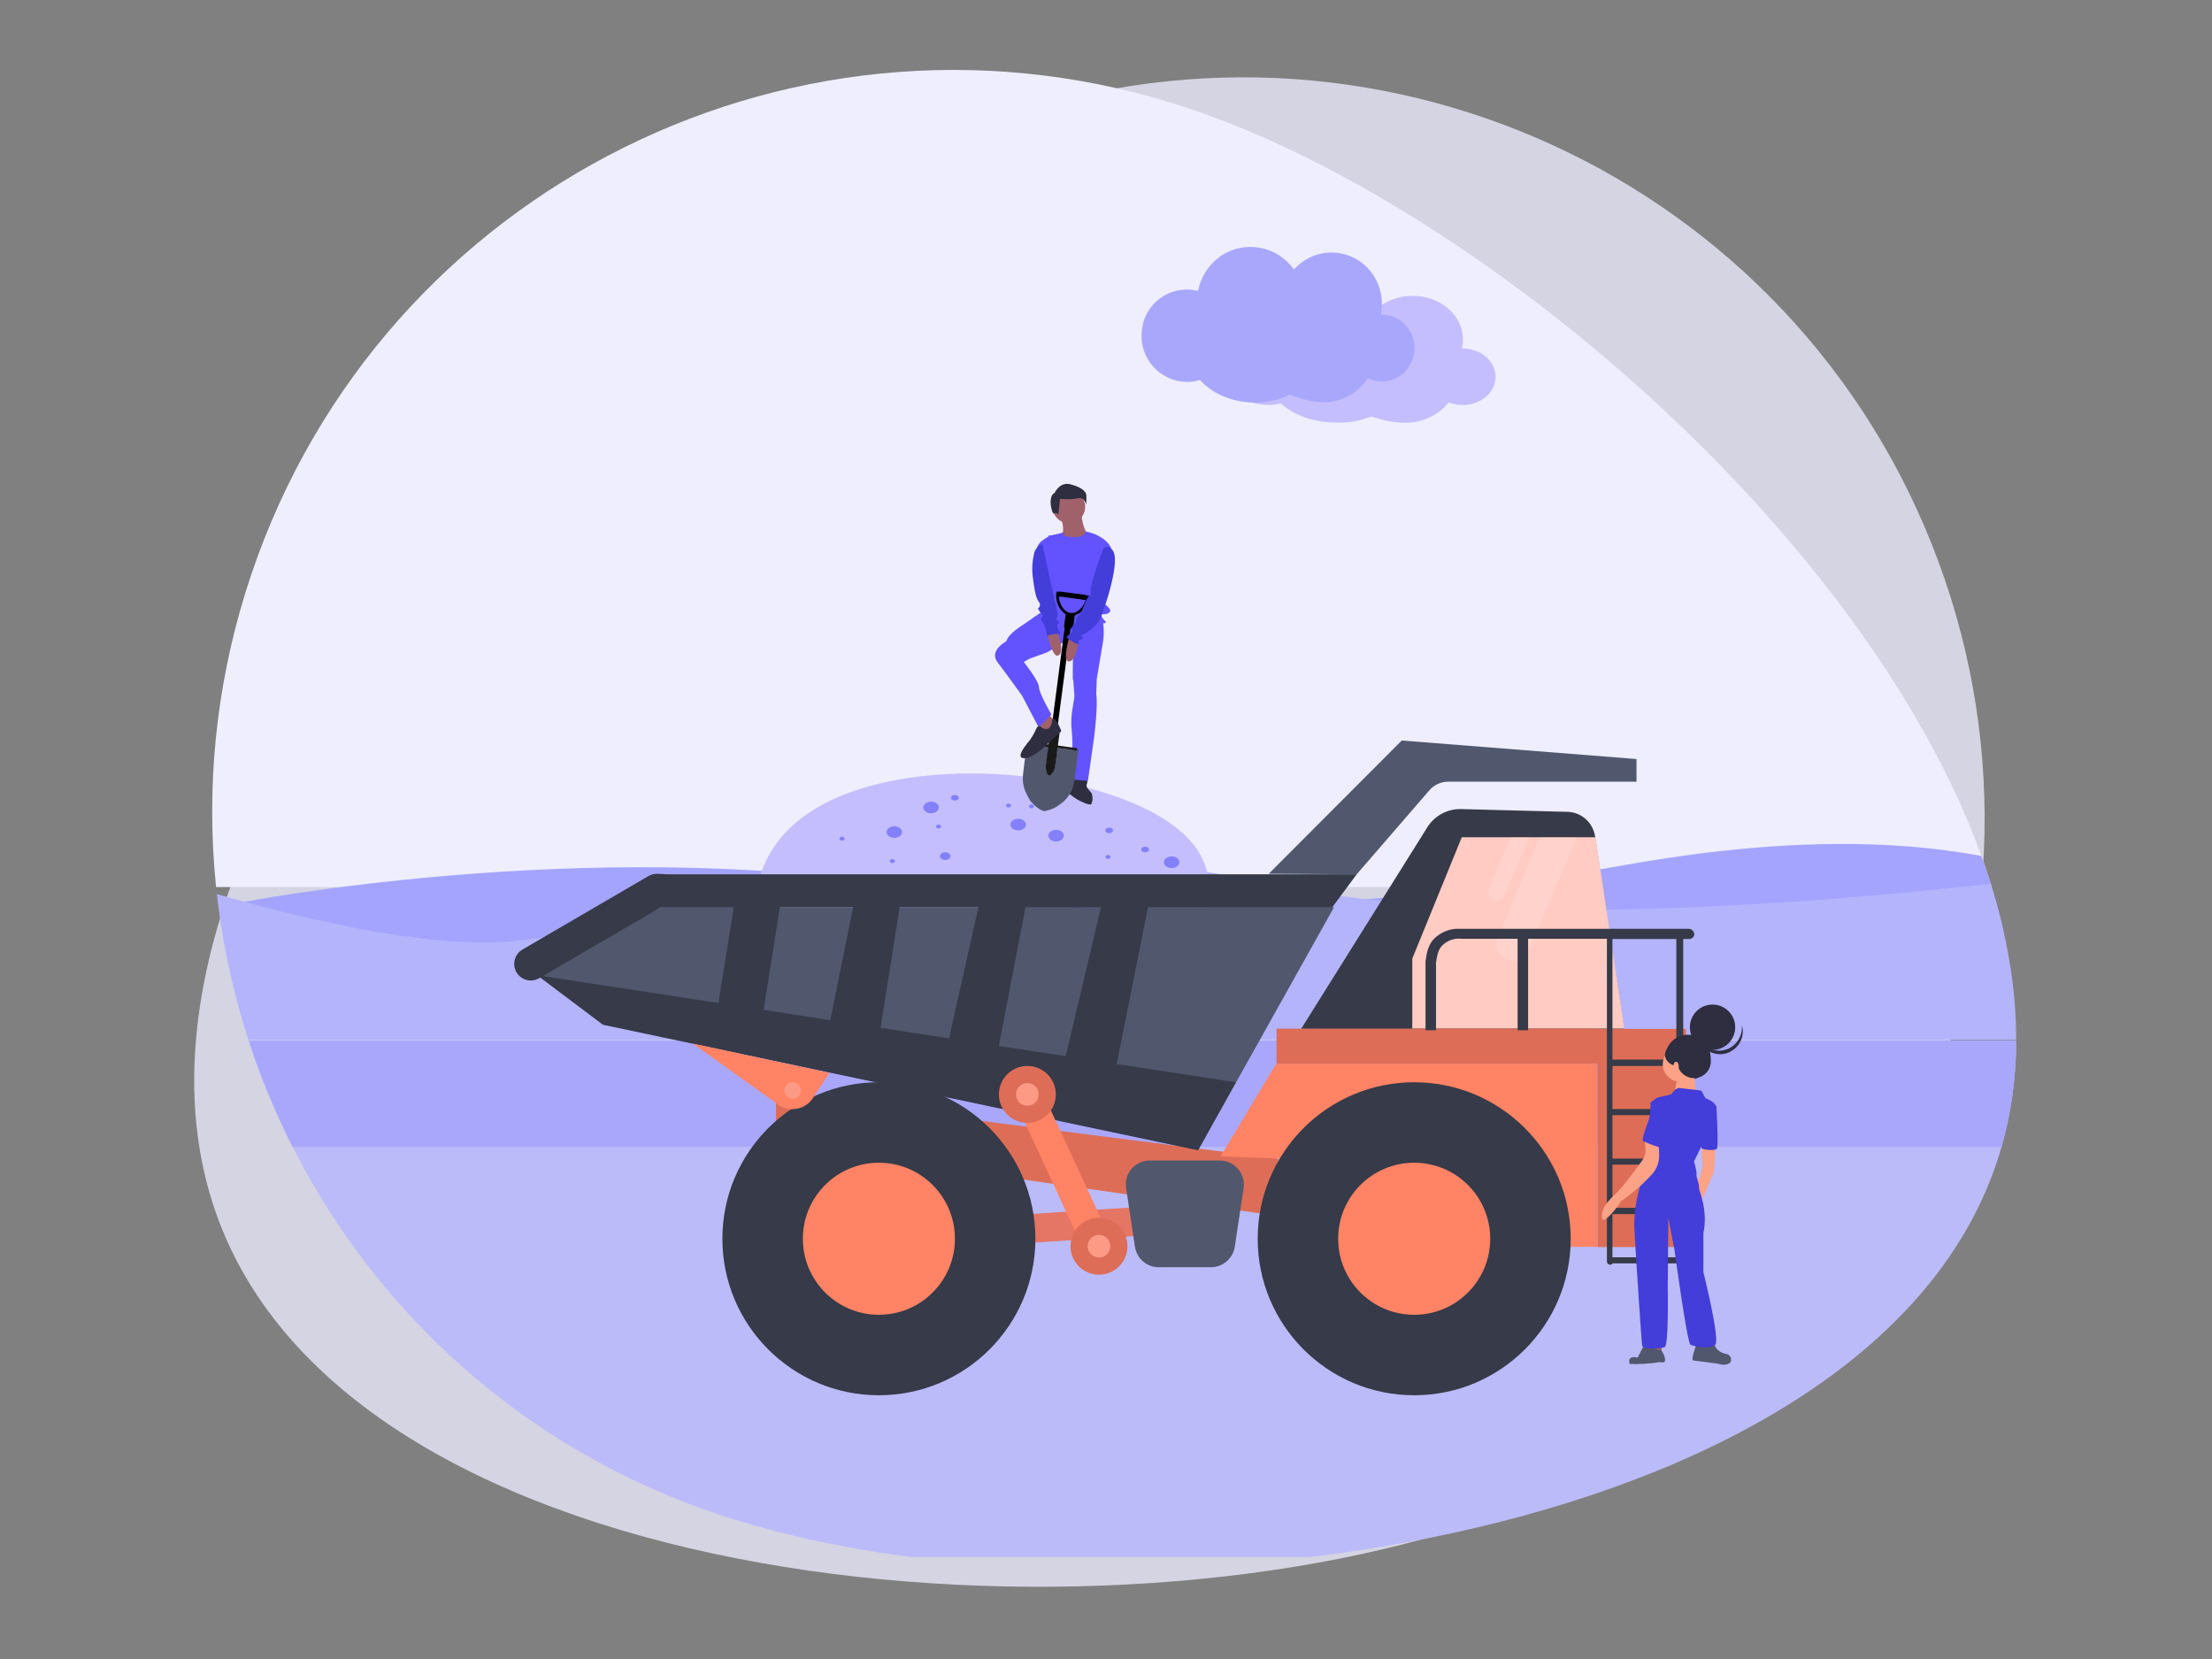<?xml version="1.0" encoding="utf-8"?>
<!-- Generator: Adobe Illustrator 24.0.2, SVG Export Plug-In . SVG Version: 6.00 Build 0)  -->
<svg version="1.1" id="Layer_1" xmlns="http://www.w3.org/2000/svg" xmlns:xlink="http://www.w3.org/1999/xlink" x="0px" y="0px"
	 viewBox="0 0 800 600" enable-background="new 0 0 800 600" xml:space="preserve">
<rect x="0" y="0" width="800" height="600" fill="#808080" stroke="none"/>
<g>
	<defs>
		<rect id="SVGID_1_" width="800" height="600"/>
	</defs>
	<clipPath id="SVGID_2_">
		<use xlink:href="#SVGID_1_"  overflow="visible"/>
	</clipPath>
	<g id="custom_8" clip-path="url(#SVGID_2_)">
		<g id="Group_2223" transform="translate(1632.164 -623.687)">
			<path id="Path_2822" opacity="0.77" fill="#EEEEFF" enable-background="new    " d="M-1083,1168.8
				c-137.5,55-414.1,36.3-469.1-101.2s132.6-341.7,270.1-396.7s293.5,11.9,348.4,149.4S-945.5,1113.8-1083,1168.8z"/>
			<g id="Group_2222">
				<g>
					<defs>
						<path id="SVGID_3_" d="M-1201.6,663.1c140.3,47.3,338.8,240.9,291.5,381.2s-322.5,174.2-462.8,126.9s-215.7-199.4-168.4-339.7
							S-1341.9,615.8-1201.6,663.1z"/>
					</defs>
					<clipPath id="SVGID_4_">
						<use xlink:href="#SVGID_3_"  overflow="visible"/>
					</clipPath>
					<g id="Group_2221" clip-path="url(#SVGID_4_)">
						<g id="Group_2220">
							<g id="Group_2210">
								<rect id="Rectangle_286" x="-1597.9" y="1000.9" fill="#BBBBF9" width="736.5" height="185.9"/>
								<rect id="Rectangle_287" x="-1597" y="1000" fill="#A9A7FC" width="736.5" height="38.5"/>
								<rect id="Rectangle_288" x="-1597" y="636" fill="#EEEEFF" width="736.5" height="308.5"/>
								<g id="Group_2209">
									<path id="Path_18755" fill="#A4A4FF" d="M-1545.7,950.2c0,0,124.7-24.5,241.3-5.9s231.6-3.5,245-5.2s96-21.4,163.7-1
										c17.3,5.2,38.7,17.9-20.2,22.9c-173.2,14.7-622.5,18-628.5,4.3C-1552.5,947.1-1545.7,950.2-1545.7,950.2z"/>
									<path id="Path_18756" fill="#B4B4FC" d="M-1596.2,999.8v-66.3c0,0,96.6,35,148.2,30.7s164.3-45.5,275.5-20.9
										s312-6.7,312-6.7v63.2"/>
								</g>
							</g>
							<g id="Group_2219">
								<g id="Group_2212">
									<path id="Path_2823" fill="#C4BEFF" d="M-1333.6,914.1c-26.9,13.9-25.5,36.3-25.1,40.6h162.4c2.1-6.7,3.4-17.3-5.7-27.3
										C-1223.8,903.6-1295.6,894.5-1333.6,914.1z"/>
									<g id="Group_2211">
										
											<ellipse id="Ellipse_180" transform="matrix(1 -5.999892e-03 5.999892e-03 1 -5.571 -7.836)" fill="#8380F9" cx="-1308.7" cy="924.6" rx="2.8" ry="2.1"/>
										
											<ellipse id="Ellipse_181" transform="matrix(1 -5.999892e-03 5.999892e-03 1 -5.635 -7.233)" fill="#8380F9" cx="-1208.4" cy="935.5" rx="2.8" ry="2.1"/>
										
											<ellipse id="Ellipse_182" transform="matrix(1 -5.999892e-03 5.999892e-03 1 -5.578 -7.484)" fill="#8380F9" cx="-1250.2" cy="925.9" rx="2.8" ry="2.1"/>
										
											<ellipse id="Ellipse_183" transform="matrix(1 -5.999892e-03 5.999892e-03 1 -5.517 -7.756)" fill="#8380F9" cx="-1295.4" cy="915.7" rx="2.8" ry="2.1"/>
										
											<ellipse id="Ellipse_184" transform="matrix(1 -5.999892e-03 5.999892e-03 1 -5.724 -7.438)" fill="#8380F9" cx="-1242.5" cy="950.3" rx="2.8" ry="2.1"/>
										
											<ellipse id="Ellipse_185" transform="matrix(1 -5.999892e-03 5.999892e-03 1 -5.554 -7.566)" fill="#8380F9" cx="-1263.9" cy="921.9" rx="2.8" ry="2.1"/>
										
											<ellipse id="Ellipse_186" transform="matrix(1 -5.999892e-03 5.999892e-03 1 -5.767 -7.97)" fill="#8380F9" cx="-1331.2" cy="957.2" rx="1.9" ry="1.4"/>
										
											<ellipse id="Ellipse_187" transform="matrix(1 -5.999892e-03 5.999892e-03 1 -5.756 -7.368)" fill="#8380F9" cx="-1230.8" cy="955.6" rx="1.9" ry="1.4"/>
										
											<ellipse id="Ellipse_188" transform="matrix(1 -5.999892e-03 5.999892e-03 1 -5.693 -7.279)" fill="#8380F9" cx="-1215.9" cy="945.1" rx="1.9" ry="1.4"/>
										
											<ellipse id="Ellipse_189" transform="matrix(1 -5.999892e-03 5.999892e-03 1 -5.774 -7.803)" fill="#8380F9" cx="-1303.3" cy="958.5" rx="1.9" ry="1.4"/>
										
											<ellipse id="Ellipse_190" transform="matrix(1 -5.999892e-03 5.999892e-03 1 -5.607 -7.291)" fill="#8380F9" cx="-1218" cy="930.9" rx="1.4" ry="1"/>
										
											<ellipse id="Ellipse_191" transform="matrix(1 -5.999892e-03 5.999892e-03 1 -5.566 -7.369)" fill="#8380F9" cx="-1231" cy="924" rx="1.4" ry="1"/>
										
											<ellipse id="Ellipse_192" transform="matrix(1 -5.999892e-03 5.999892e-03 1 -5.677 -7.915)" fill="#8380F9" cx="-1322.1" cy="942.2" rx="1.4" ry="1"/>
										
											<ellipse id="Ellipse_193" transform="matrix(1 -5.999892e-03 5.999892e-03 1 -5.497 -7.704)" fill="#8380F9" cx="-1286.8" cy="912.2" rx="1.4" ry="1"/>
										
											<ellipse id="Ellipse_194" transform="matrix(1 -5.999892e-03 5.999892e-03 1 -5.586 -7.949)" fill="#8380F9" cx="-1327.6" cy="927" rx="0.9" ry="0.7"/>
										
											<ellipse id="Ellipse_195" transform="matrix(1 -5.999892e-03 5.999892e-03 1 -5.559 -7.739)" fill="#8380F9" cx="-1292.7" cy="922.6" rx="0.9" ry="0.7"/>
										
											<ellipse id="Ellipse_196" transform="matrix(1 -5.999892e-03 5.999892e-03 1 -5.624 -7.371)" fill="#8380F9" cx="-1231.4" cy="933.6" rx="0.9" ry="0.7"/>
										
											<ellipse id="Ellipse_197" transform="matrix(1 -5.999892e-03 5.999892e-03 1 -5.634 -7.84)" fill="#8380F9" cx="-1309.4" cy="935.1" rx="0.9" ry="0.7"/>
										
											<ellipse id="Ellipse_198" transform="matrix(1 -5.999892e-03 5.999892e-03 1 -5.679 -7.995)" fill="#8380F9" cx="-1335.3" cy="942.6" rx="0.9" ry="0.7"/>
										
											<ellipse id="Ellipse_199" transform="matrix(1 -5.999892e-03 5.999892e-03 1 -5.734 -7.298)" fill="#8380F9" cx="-1219.2" cy="952.1" rx="0.9" ry="0.7"/>
										
											<ellipse id="Ellipse_200" transform="matrix(1 -5.999892e-03 5.999892e-03 1 -5.515 -7.538)" fill="#8380F9" cx="-1259.1" cy="915.3" rx="0.9" ry="0.7"/>
										
											<ellipse id="Ellipse_201" transform="matrix(1 -5.999892e-03 5.999892e-03 1 -5.513 -7.588)" fill="#8380F9" cx="-1267.4" cy="915" rx="0.9" ry="0.7"/>
										
											<ellipse id="Ellipse_202" transform="matrix(1 -5.999892e-03 5.999892e-03 1 -5.623 -7.725)" fill="#8380F9" cx="-1290.3" cy="933.3" rx="1.9" ry="1.4"/>
									</g>
								</g>
								<g id="Group_2215">
									
										<rect id="Rectangle_289" x="-1260.7" y="1061.2" transform="matrix(0.998 -6.499255e-02 6.499255e-02 0.998 -71.926 -78.154)" fill="#E57565" width="46.9" height="10.4"/>
									<path id="Path_2824" fill="#DD6D57" d="M-1351.5,1019.6l181.9,23.2l-7,19.7l-175-25L-1351.5,1019.6z"/>
									<circle id="Ellipse_203" fill="#363A49" cx="-1314.3" cy="1071.7" r="56.6"/>
									<circle id="Ellipse_204" fill="#FF8364" cx="-1314.3" cy="1071.7" r="27.5"/>
									<path id="Path_2825" fill="#51586D" d="M-1437.8,975.6l44.7-23.8h243.4l-49.1,87.8l-215.2-45.4L-1437.8,975.6z"/>
									<path id="Path_2826" fill="#363A49" d="M-1141.5,939.9l-8.9,12h-66.6l-12.3,61.7l-18.6-3l13.9-58.7h-27.3l-10.4,54.1
										l-17.9-3.8l11.3-50.4h-28.5l-6.9,43.7l-18.3-2.3l8.4-41.4h-26.5l-6,37.7l-16.3-2.6l5.6-35h-26.5l-43.9,25.6
										c-0.9,0.5-1.9,0.8-3,0.8c-2.1,0-4.1-1.1-5.2-3c-1.6-2.9-0.7-6.5,2.2-8.2l45.6-26.6c0.9-0.5,2-0.8,3.1-0.8l2.3,0.1
										c0.3,0,0.6,0.1,1,0.1L-1141.5,939.9z"/>
									<path id="Path_2827" fill="#363A49" d="M-1198.9,1039.7l-215.2-45.4l-23.8-17.9l252.7,38.7L-1198.9,1039.7z"/>
									<path id="Path_2828" fill="#51586D" d="M-1125.2,891.5l84.9,6.7v8.2h-68.1c-2.6,0-5.1,1.1-6.8,3.1l-26.3,30.4l-31.8-0.2
										L-1125.2,891.5z"/>
									<path id="Path_2829" fill="#363A49" d="M-1044.7,996.5l-116.9-0.7l45.7-73c2.6-4.1,7.2-6.6,12.1-6.5l38.5,1
										c5,0.1,9.2,3.8,10,8.8L-1044.7,996.5z"/>
									<path id="Path_2830" fill="#51586D" d="M-1194.2,1082h-18.9c-4.3,0-7.9-3.1-8.6-7.4l-3.2-21.3c-0.7-4.7,2.5-9.1,7.3-9.8
										c0.4-0.1,0.9-0.1,1.3-0.1h25.3c4.8,0,8.7,3.9,8.7,8.7c0,0.4,0,0.9-0.1,1.3l-3.2,21.3C-1186.3,1078.9-1190,1082-1194.2,1082
										z"/>
									<path id="Path_2831" fill="#FFCBC2" d="M-1121.4,995.7v-25.3l17.9-43.9h48.4l10.4,69.2L-1121.4,995.7z"/>
									<path id="Path_2832" opacity="0.16" fill="#FFFFFF" enable-background="new    " d="M-1087.2,970.7L-1087.2,970.7
										c-3-1.3-4.5-4.7-3.2-7.8l15.1-36.4h13.4l-17.5,41C-1080.7,970.5-1084.2,972-1087.2,970.7z"/>
									<path id="Path_2833" opacity="0.16" fill="#FFFFFF" enable-background="new    " d="M-1092,949.1L-1092,949.1
										c-1.6-0.6-2.3-2.4-1.6-4l7.7-18.6h6.8l-9,21C-1088.7,949-1090.5,949.7-1092,949.1C-1092,949.1-1092,949.1-1092,949.1z"/>
									<path id="Path_2834" fill="#DD6D57" d="M-1054.4,995.7h-116.1v12.7h116.1v66.3h32v-78.9H-1054.4z"/>
									<path id="Path_2835" fill="#FF8364" d="M-1190.7,1041.9l20.1-33.5l116.1,0v66.2h-15.6l-99.5-31.9L-1190.7,1041.9z"/>
									<circle id="Ellipse_205" fill="#363A49" cx="-1120.7" cy="1071.7" r="56.6"/>
									<circle id="Ellipse_206" fill="#FF8364" cx="-1120.7" cy="1071.7" r="27.5"/>
									
										<rect id="Rectangle_290" x="-1252.5" y="1021.8" transform="matrix(0.907 -0.42 0.42 0.907 -556.434 -426.98)" fill="#FF8364" width="10.4" height="55.1"/>
									<g id="Group_2213">
										<circle id="Ellipse_207" fill="#DD6D57" cx="-1260.6" cy="1019.5" r="10.3"/>
										<circle id="Ellipse_208" fill="#FC9A86" cx="-1260.6" cy="1019.5" r="4.1"/>
									</g>
									<g id="Group_2214">
										<circle id="Ellipse_209" fill="#DD6D57" cx="-1234.7" cy="1074.4" r="10.3"/>
										<circle id="Ellipse_210" fill="#FC9A86" cx="-1234.7" cy="1074.4" r="4.1"/>
									</g>
									<path id="Path_2836" fill="#FF8364" d="M-1381.6,1001.1l30.9,22.1c3.9,2.8,9.4,1.9,12.3-2c0.1-0.1,0.1-0.2,0.2-0.3l6-9.2
										L-1381.6,1001.1z"/>
									<circle id="Ellipse_211" fill="#FC9A86" cx="-1345.5" cy="1018.1" r="3"/>
									<path id="Path_2837" fill="#363A49" d="M-1021.4,959.6h-82.5c-0.1,0-0.1,0-0.2,0c-3.3-0.2-6.6,1-9.1,3.3
										c-2.4,2.2-3,5.4-3.4,8.5c0,0.2,0,0.4,0,0.5c0,0.1,0,0.2,0,0.3v24.1h3.8v-24.1c0-0.1,0-0.2,0-0.4c0.3-2,0.6-4.2,1.9-5.8
										c1.8-2.1,4.6-3.1,7.3-2.8c0.2,0,0.4,0,0.6,0h19.7v33.1h3.8v-33.1h28.5V1080c0,0.6,0.6,1.1,1.2,1.1c0.3,0,0.7-0.2,0.9-0.5
										h23.4c0.4,0.5,1.1,0.6,1.6,0.2c0.3-0.2,0.4-0.5,0.5-0.9V963.3h2.2c1,0,1.9-0.9,1.8-1.9
										C-1019.6,960.4-1020.4,959.6-1021.4,959.6z M-1025.9,1078.4h-23.1v-15.6h23.1V1078.4z M-1025.9,1060.5h-23.1v-15.6h23.1
										V1060.5z M-1025.9,1042.7h-23.1V1027h23.1V1042.7z M-1025.9,1024.8h-23.1v-15.6h23.1V1024.8z M-1025.9,1006.9h-23.1v-43.6
										h23.1V1006.9z"/>
								</g>
								<g id="Group_2216">
									<path id="Path_2838" fill="#9F616A" d="M-1012.8,1109.5l1.6,6.7h-3.8l-1.6-7.6L-1012.8,1109.5z"/>
									<path id="Path_2839" fill="#9F616A" d="M-1031.2,1109.5v6.3l-3.8,0.4v-6.7H-1031.2z"/>
									<path id="Path_2840" fill="#51586D" d="M-1037.7,1110.4l-2.2,4.3c0,0-3.8-1.2-2.9,2.3c3.7,0.1,7.4-0.1,11-0.7
										c0,0,1.5,0.5,1.8-0.4s-0.9-4.1-1.9-4C-1033.8,1111.5-1035.8,1111-1037.7,1110.4z"/>
									<path id="Path_2841" fill="#51586D" d="M-1018.6,1109.9c0,0-2.2,5.6-1.2,5.8s9.2,1.1,9.8,1.4s3.7,0.4,3.9-1.4
										c0.1-1.1-0.6-2.1-1.6-2.3c0,0-3.4-0.4-4.4-3.4S-1018.6,1109.9-1018.6,1109.9z"/>
									<circle id="Ellipse_212" fill="#2F2E41" cx="-1021.7" cy="1006.1" r="8.2"/>
									<path id="Path_2842" fill="#FCA286" d="M-1011.7,1038.2c0,0-0.4,9.6-0.9,10.3s-4.5,10.3-4.5,10.3l-2-6.3
										c0,0,3.1-5.2,2.7-8.1c-0.3-2.2-0.3-4.3-0.2-6.5L-1011.7,1038.2z"/>
									<circle id="Ellipse_213" fill="#FCA286" cx="-1024.5" cy="1008.6" r="6.3"/>
									<path id="Path_2843" fill="#FCA286" d="M-1019.3,1009.3c0,0-0.2,9,1.3,10.3s-9,0.2-9,0.2s2.2-6.3,0.4-7.6
										S-1019.3,1009.3-1019.3,1009.3z"/>
									<path id="Path_2844" fill="#433DD9" d="M-1027.6,1019.4c0,0,1.3-2.5,3.1-2.2s7.6,0.7,7.8,1.1c0.4,0.9,0.8,1.7,1.3,2.5
										c0.4,0.4,3.8,1.1,4,3.8s-8.1,19.1-8.1,19.1s1.1,3.8,0.9,4.7s1.1,3.6,0.9,4.7s3.4,7.8,1.6,16.6v14.1c0,0,6.1,24.4,4.3,26.2
										s-7.8,0.7-9,0s-5.8-34.5-5.8-34.5l-2.2-11.4l-0.2,25.1c0,0,0.4,21.1-1.1,21.7s-7.6,0.9-8.1-0.4c-0.3-1-2.1-29-2.8-41.2
										c-0.3-4.2,0.1-8.5,1-12.6c0.9-4.2,2.3-9.2,3.8-11.2c2.9-3.8,4.7-15.9,4.7-15.9l-3.8-7c0,0,2.2-2.2,3.6-2.2
										C-1030.3,1020.1-1028.9,1019.8-1027.6,1019.4z"/>
									<path id="Path_2845" fill="#433DD9" d="M-1012.6,1023l1.2,0.8c0,0,0.8,14.4,0.2,15.3s-5.3,0.5-5.7-0.3
										S-1012.6,1023-1012.6,1023z"/>
									<path id="Path_2846" fill="#FCA286" d="M-1032.6,1036.1c0.7,4.6,1.2,8.6-2.1,12.3c-3.4,3.7-7.2,7-11.3,9.8
										c-0.4,1.1-6.5,9.1-6.8,5.9s1.8-5.7,4.7-8.4s7.1-8.6,9.5-11.8s1.4-5.2,1.3-7.9S-1033.5,1036.1-1032.6,1036.1z"/>
									<path id="Path_2847" fill="#433DD9" d="M-1032.1,1021.8l-3.1,0.7c0,0,0,4.9-0.9,7s-2.5,6.7-1.8,6.9s6.9,3.4,7.4,1.6
										S-1028.9,1021.8-1032.1,1021.8z"/>
									<circle id="Ellipse_214" fill="#2F2E41" cx="-1012.8" cy="995.2" r="8.2"/>
									<path id="Path_2848" fill="#2F2E41" d="M-1005.6,1002.1c-3.7,2.7-8.8,1.8-11.5-1.9c0,0,0,0,0,0c-0.5-0.8-1-1.6-1.2-2.5
										c0.6,4.5,4.7,7.7,9.2,7.2c4.5-0.6,7.7-4.7,7.2-9.2c-0.1-0.4-0.2-0.9-0.3-1.3C-1001.9,997.4-1003.2,1000.3-1005.6,1002.1z"
										/>
									<circle id="Ellipse_215" fill="#2F2E41" cx="-1019.5" cy="1007.5" r="6.1"/>
									<ellipse id="Ellipse_216" fill="#2F2E41" cx="-1024.6" cy="1005.2" rx="5.4" ry="4.2"/>
									<ellipse id="Ellipse_217" fill="#FCA286" cx="-1026" cy="1009.5" rx="1" ry="1.8"/>
								</g>
								<g id="Group_2218">
									<path id="Path_2849" fill="#A0616A" d="M-1251.3,883.8c0.1,0.1,0.2,0.2,0.2,0.3c0,0.1,0,0.2,0,0.4l-0.2,0.7
										c0,0.1-0.1,0.3-0.1,0.4c-0.1,0.1-0.2,0.3-0.3,0.4c-0.3,0.4-0.5,0.9-1,1.2c-0.2,0.1-0.5,0.2-0.7,0.2
										c-0.3,0.1-0.6,0.1-0.9,0.1c-0.3-0.1-0.6-0.2-0.9-0.4c-0.4-0.2-0.8-0.5-1-0.8c-0.2-0.4-0.2-0.8-0.1-1.2
										c0.1-0.4,0.2-0.8,0.2-1.2c0-0.2,0-0.3,0-0.5c0.1-0.1,0.3-0.3,0.4-0.3c0.4-0.2,0.9-0.3,1.3-0.5c0.3-0.1,0.6-0.2,0.9-0.2
										c0.4,0,0.8,0.1,1.2,0.3C-1252,883-1251.6,883.4-1251.3,883.8z"/>
									<path id="Path_2850" fill="#A0616A" d="M-1248.5,810.5c0,0,1.4,4.5,0.6,5.9s1.4,4.4,4.9,3s3.8-3,3.8-3
										c-1.1-2.1-1.7-4.4-1.8-6.7L-1248.5,810.5z"/>
									<circle id="Ellipse_218" fill="#A0616A" cx="-1245.6" cy="807" r="5.9"/>
									<path id="Path_2851" fill="#2F2E41" d="M-1243.3,904.1c0,0-1.4,0.4-1.3-1.3c0,0-5,2.7-3.7,4.6l0,0.1c2,2.8,4.6,5,7.7,6.3
										c1.5,0.7,2.9,1.1,3.1,0.7c0.6-1.2,0.6-2.5,0.2-3.8c-0.4-0.8-2.4-2.2-1.8-3.4s-0.2-4.4-1.2-4.4
										C-1241.2,903.3-1242.3,903.6-1243.3,904.1z"/>
									<path id="Path_2852" fill="#6253FF" d="M-1231.1,845.3c-1.2,0.8-2.3,0.4-2.7,0.6c-0.2,0.1-0.2,0.3,0.1,0.8
										c0.1,0.2,0.2,0.3,0.3,0.5c0.8,1.2,1.8,1.5,0.7,1.9c-0.1,0-0.2,0-0.2,0c-1.7-0.2-8.4-5.7-13.6-4.2c-5.5,1.6-8.3,0.4-8.3,0.4
										l-0.1-0.5l-2.4-21c-0.2-1.7,0.5-3.3,1.8-4.4c0.9-0.7,1.8-1.3,2.8-1.8c0.3-0.1,0.5-0.2,0.8-0.3c0.3-0.1,0.6-0.2,0.8-0.2
										c3.2-0.6,3.3-0.9,3.3-0.9l0.7,1.3c0,0,6.7,1.8,7.6-1.6c1,0.2,2.1,0.5,3,0.9c0.4,0.2,0.8,0.3,1.2,0.5
										c2.2,1.1,4.6,2.8,5.3,5.5c1.4,5.3-3.4,18.2-3.4,18.6S-1229.3,844.1-1231.1,845.3z"/>
									<path id="Path_2853" fill="#6253FF" d="M-1235.5,869.2l-0.2,5.5c0.7,3.8-0.7,15.2-0.7,15.2l-2.3,16.2l-6.9-0.6l0.9-7.2
										c0.5-3.6,0.5-7.3,0.1-10.9c-0.6-5.6,1.2-10.6,1-12.4c-0.1-1.3-0.3-3.7-0.4-5.4c0,0-0.1,0-0.1,0c-0.2-0.4,0-5.9,0-9.1
										c-0.1-2-1-3.9-2.6-5.1c0,0-6.3,4.2-7.5,4.5c-1,0.3-4.4,1.6-5.6,2l-2.1,1.2c0,0,5.5,6.9,5.5,9.1s4.5,9.9,4.5,9.9l-4.6,4.7
										l-6-11.5c-2.9-4-6.8-9.4-8.9-12.1c-2.6-3.5,1.1-6.4,3.2-7.6c0.8-2.8,5.1-5.3,7.3-6.8c1.5-1.1,3.1-2.2,4.6-3.2
										c0.4-0.3,0.8-0.6,1.2-0.9c1-0.7,1.8-1.6,2.6-2.5c1.4-1.7,2.5-3.6,3-5.7c0.5-3.1,1.3-6,0.5-9.2c-0.7-2.9-2.6-5.3-3.8-8
										c-0.2-0.6-0.2-1.2-0.2-1.8c0.3-0.1,0.5-0.2,0.8-0.3c0,0,0,0,0,0.1c2.3,3.8,4,7.9,5.3,12.2c0,0.2,0.1,0.4,0.3,0.5
										c0.2,0.2,0.6,0,0.8-0.1c2.3-0.9,7.9,1.4,7.7-2.4c0-1,0-2,0.2-3c0.2-2.2,0.5-4.3,0.7-6.5c0-0.4,0.1-0.9,0.4-1.3
										c0.4,0.2,0.8,0.3,1.2,0.5c0.1,1.1,0.1,2.2,0,3.2c-0.2,1.9-0.4,3.8-0.6,5.7c-0.5,3.2-0.5,6.5-0.1,9.7
										c0.6,3.2,1.3,6.7,2.2,9.9c0.1,0.4,0.2,0.8,0.4,1.3c0,0,0,0.1,0.1,0.2c0.2,0.6,0.3,1.2,0.4,1.8c0.3,2.2,0.3,4.4,0,6.5
										L-1235.5,869.2C-1235.5,869.2-1235.5,869.2-1235.5,869.2z"/>
									<g id="Group_2217">
										<path id="Path_2854" fill="#51586D" d="M-1260.4,911.8c-0.3-0.6-0.6-1.2-0.9-1.8c-0.8-1.9-1.1-3.9-0.9-6
											c0.4-3.7,0.9-7.3,1.4-11c0-0.4,0.1-0.7,0.6-0.8c0.1,0.6,0.5,0.7,1.1,0.7c1.8,0.2,3.7,0.5,5.5,0.7c0.6,0.1,0.7,0.1,0.6,0.8
											c-0.3,2-0.5,4.1-0.8,6.2c-0.1,1,0.1,2.1,0.5,3c0.1,0.2,0.3,0.4,0.5,0.4c0.3,0,0.7-0.2,0.9-0.4c0.7-0.9,1.2-2,1.3-3.1
											c0.3-1.8,0.5-3.7,0.7-5.5c0.1-0.7,0.1-0.7,0.9-0.7c1.9,0.2,3.8,0.5,5.6,0.7c0.7,0.1,0.7,0.1,0.8-0.5
											c0.4,0.2,0.5,0.6,0.4,1c-0.4,2.7-0.7,5.5-1.1,8.2c-0.1,1.5-0.4,3.1-0.8,4.6c-0.6,1.9-1.7,3.6-3.1,5
											c-0.1,0.1-0.2,0.1-0.2,0.2l-1.8,1.4c-0.7,0.5-1.4,0.9-2.1,1.2c-0.9,0.4-1.8,0.6-2.8,0.9c-0.3,0.1-0.7,0-1-0.1
											c-1.6-0.7-2.9-1.8-4-3.1c0-0.1-0.1-0.1-0.2-0.1L-1260.4,911.8z"/>
										
											<rect id="Rectangle_291" x="-1268.6" y="867.7" transform="matrix(0.13 -0.992 0.992 0.13 -1948.073 -481.438)" width="40.8" height="2.1"/>
										<path id="Path_2855" d="M-1244.5,851.1l-1.2-0.2l-1.3-0.1c-0.4-0.2-0.4-0.5-0.3-0.8c0.2-1.2,0.3-2.5,0.5-3.7
											c0.1-0.3,0-0.5-0.3-0.7c-2.3-1.8-3.4-4.7-3-7.5c0-0.2,0.1-0.4,0.3-0.5c0.3-0.1,0.4,0.1,0.5,0.3c0.3,0.3,0,0.6,0.1,0.9
											c0,0.2,0,0.4,0,0.5c0,2,0.9,3.9,2.3,5.2c1.3,1.1,3.2,1.2,4.5,0.2c1.4-1,2.4-2.4,2.9-4.1c0.2-0.5,0.1-1,0.4-1.4
											c0.1-0.2,0.4-0.3,0.6-0.2c0.2,0.1,0.2,0.3,0.2,0.6c-0.3,2.9-2.1,5.4-4.8,6.5c-0.2,0.1-0.4,0.3-0.4,0.5
											c-0.2,1.3-0.3,2.6-0.5,3.8C-1244.1,850.8-1244.2,851.1-1244.5,851.1z"/>
										<path id="Path_2856" fill="#1A1A1A" d="M-1243.2,894.2c-2-0.3-4-0.5-5.9-0.8c-0.3,0-0.5-0.1-0.4-0.5
											c0.2-1.3,0.3-2.6,0.5-3.8c0.1-0.4,0-0.8-0.4-1c-0.1,0.1-0.2,0.2-0.4,0l-0.9,0l0,0l-1.2-0.2c-0.4,0.1-0.5,0.3-0.5,0.7
											c-0.2,1.3-0.3,2.6-0.5,3.9c0,0.4-0.2,0.5-0.6,0.4c-2-0.3-4-0.5-6-0.8c-0.2-0.1-0.5,0-0.7,0.1c0,0.6,0,0.7,0.7,0.8
											c2,0.3,4,0.5,6,0.8c0.3,0,0.4,0.1,0.4,0.5c-0.3,1.8-0.5,3.6-0.7,5.3c-0.2,0.9-0.2,1.9,0,2.8c0.2,0.7,0.2,1.4,1,1.7
											c0.4,0.1,0.7-0.1,0.9-0.4c0.8-0.9,1.3-2,1.4-3.2c0.3-1.8,0.5-3.7,0.7-5.5c0.1-0.9,0-0.8,0.8-0.7c1.9,0.2,3.9,0.5,5.8,0.8
											c0.6,0.1,0.8-0.1,0.6-0.7C-1242.8,894.3-1243,894.2-1243.2,894.2z"/>
										<path id="Path_2857" d="M-1249.4,839.2l0.1-1.4c0.3-0.3,0.7-0.2,1.1-0.1c2.8,0.4,5.6,0.7,8.4,1.1c0.3,0,0.5,0.2,0.7,0.4
											c-0.1,0.4-0.2,0.9-0.2,1.3c-0.6,0.2-1.2,0.2-1.7,0c-0.9-0.2-1.9-0.2-2.8-0.4c-1.5-0.2-3.1-0.4-4.6-0.6
											C-1248.8,839.6-1249.1,839.5-1249.4,839.2z"/>
									</g>
									<path id="Path_2858" fill="#2F2E41" d="M-1255.3,886.9c0,0-1.4-1.6-2.2,0.6c-0.8,1.8-1.8,3.4-3,4.9c0,0-4.7,5.3-1.4,5.5
										s8.1-4.7,8.1-4.7l5.5-5.1c0,0-1.8-4.5-2.7-4.5S-1251.5,888.9-1255.3,886.9z"/>
									<path id="Path_2859" fill="#A0616A" d="M-1253.5,852c0,0,1.8,10.1,4.2,8.7s-0.6-8.7-0.6-8.7H-1253.5z"/>
									<path id="Path_2860" fill="#A0616A" d="M-1245.2,853.3c0,0-3.1,9.8-0.3,9.6s3.5-8,3.5-8L-1245.2,853.3z"/>
									<path id="Path_2861" fill="#2F2E41" d="M-1250.8,802c0,0,1.9-4.1,5.6-3.2s5.7,2.4,5.9,3.8c0.1,1.2,0.1,2.4-0.1,3.6
										c0,0-0.4-2.9-2.9-2.3c-2.2,0.4-4.4,0.4-6.5,0.2l-0.6,5.7c0,0-0.7-1-1.5-0.4S-1253.4,803.2-1250.8,802z"/>
									<path id="Path_2862" fill="#433DD9" d="M-1233.3,822.5c0,0-4.7,12.9-4.4,14.4s0,1.8-0.6,2.2s-2.2,4.5-2.2,4.5
										c-0.4,1.1-1,2.1-1.8,3c-0.8,0.6-0.8,2.2-0.8,2.2s-2,2-1.6,2.4s0.4,1-0.4,1.6s-1.6,1.4-1.2,1.6s3.2,2.4,4,2.2
										s-0.4-1,0.6-1.4s1.6-1,1.2-1.2s-1.6-0.2-0.4-0.6s5.3-3,6.7-6.1s8-22.3,4-25c-0.6-0.8-1.7-1.1-2.5-0.5
										C-1232.9,821.9-1233.1,822.2-1233.3,822.5z"/>
									<path id="Path_2863" fill="#433DD9" d="M-1255.2,820.4L-1255.2,820.4c-1.6,0.7-2.7,2-3,3.6c-0.6,2.6-0.8,5.2-0.5,7.9
										c0.6,4.9,1,7.1,1.8,8.7s1,1,0.8,2.2s-1.2,0.2-0.2,1.8s1.6,1.2,1.2,2s-1,0.8-0.2,1.8c0.4,0.5,0.8,1.1,1,1.8
										c0.2,0.4,0.8,3.4,0.8,3.4s3.2-1,4.9-0.6c0,0-1.6-2.8-1.2-3.4s1-0.8,0.4-1.4s-1.6-0.4-0.6-1s-0.8-6.7-0.8-6.7L-1255.2,820.4
										z"/>
								</g>
							</g>
							<path id="Path_19814" fill="#C4BEFF" d="M-1136.2,774.3c3.9,1.4,7.9,2.2,12,2.3c6.2,0.1,12.1-2.6,16-7.4
								c5.9,2.4,13,0.2,15.8-4.9s0.2-11.2-5.7-13.6c-1.6-0.6-3.3-1-5-1c-0.1,0-0.3,0-0.4,0c0.3-1.1,0.4-2.2,0.4-3.3
								c0.1-8.6-8.1-15.7-18.1-15.7c-5.1-0.1-9.9,1.8-13.7,5.2c-6.2-7.4-18.2-9.2-26.8-3.9c-3.9,2.3-6.7,6-7.8,10.4
								c-8.8-1.9-17.7,2.6-20,10.2s3.1,15.2,11.9,17.1c2.9,0.6,5.8,0.6,8.7-0.1c4.5,4.2,11.8,6.9,20.1,6.9
								C-1144.5,776.7-1140.3,775.9-1136.2,774.3z"/>
							<path id="Path_19814-2" fill="#A9A7FC" d="M-1165.5,766.4c3.8,1.7,7.9,2.6,12,2.8c6.5,0,12.5-3.3,16-8.7
								c5.9,2.8,12.9,0.3,15.7-5.6c0-0.1,0.1-0.1,0.1-0.2c2.8-6,0.3-13.2-5.7-16.1c-1.6-0.7-3.3-1.1-5-1.1c-0.1,0-0.3,0-0.4,0
								c0.3-1.3,0.4-2.6,0.4-3.9c0.1-10.2-8-18.5-18.1-18.6c-5.2,0-10.2,2.2-13.7,6.2c-6-8.6-17.8-10.8-26.5-4.9
								c-0.1,0.1-0.2,0.2-0.4,0.3c-4.1,3-6.8,7.4-7.8,12.3c-8.8-2.2-17.7,3.1-19.9,11.9c0,0.1,0,0.1,0,0.2
								c-2.3,8.9,3,17.9,11.9,20.3c2.8,0.7,5.8,0.7,8.7-0.2c4.5,5,11.8,8.2,20.1,8.2C-1173.7,769.2-1169.4,768.3-1165.5,766.4z"/>
						</g>
					</g>
				</g>
			</g>
		</g>
	</g>
</g>
</svg>
